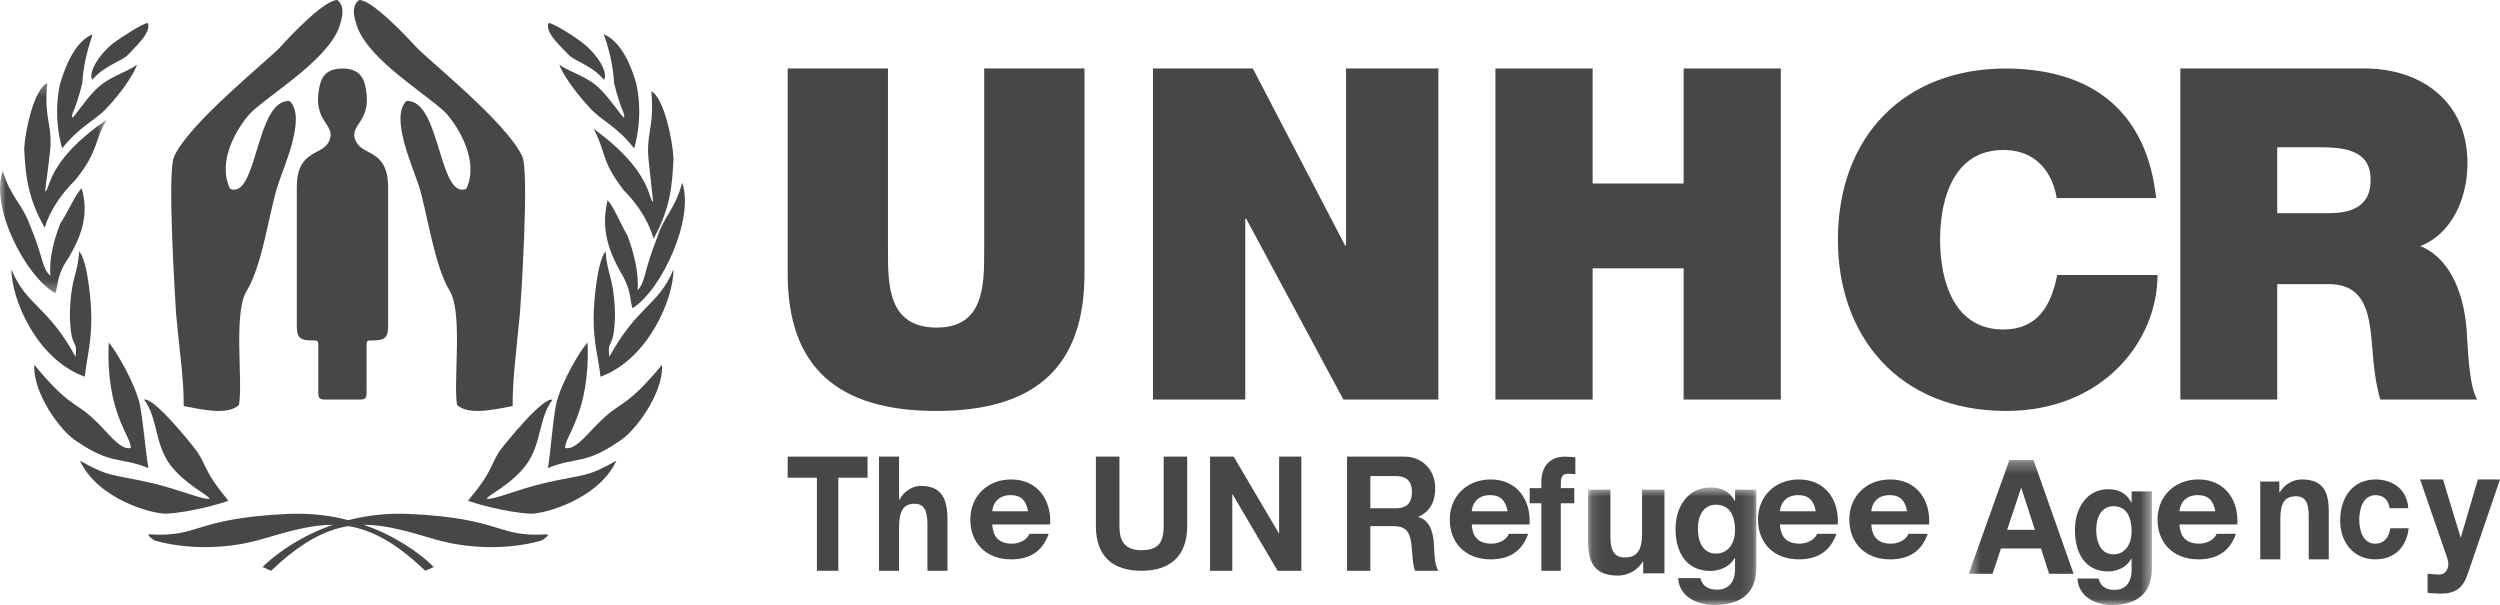 <?xml version="1.0" encoding="UTF-8" standalone="no"?>
<svg width="219px" height="53px" viewBox="0 0 219 53" version="1.1" xmlns="http://www.w3.org/2000/svg" xmlns:xlink="http://www.w3.org/1999/xlink">
    <!-- Generator: Sketch 50.2 (55047) - http://www.bohemiancoding.com/sketch -->
    <title>UNHCR-LOGO-ENG-LAND-BLK-CMYK</title>
    <desc>Created with Sketch.</desc>
    <defs>
        <polygon id="path-1" points="0 0.267 9.339 0.267 9.339 18.688 0 18.688"></polygon>
        <polygon id="path-3" points="0.114 0.699 14.854 0.699 14.854 10.956 0.114 10.956"></polygon>
        <polygon id="path-5" points="0.46 0.298 16.504 0.298 16.504 12.957 0.46 12.957"></polygon>
    </defs>
    <g id="BF-Digital" stroke="none" stroke-width="1" fill="none" fill-rule="evenodd" opacity="0.8">
        <g id="Home" transform="translate(-1080, -5141)">
            <g id="Group-7" style="mix-blend-mode: multiply;" transform="translate(115, 5122)">
                <g id="UNHCR-LOGO-ENG-LAND-BLK-CMYK" transform="translate(965, 19)">
                    <path d="M31.6,35 C32.188,35 32.112,34.642 32.112,33.973 L32.112,30.713 C32.112,30.042 32.056,29.828 32.411,29.828 C33.659,29.828 34,29.703 34,28.511 L34,16.407 C34,13.11 31.83,13.655 31.222,12.452 C30.352,10.822 32.844,10.822 31.938,7.293 C31.708,6.493 31.124,6 29.999,6 C28.871,6 28.285,6.493 28.058,7.293 C27.154,10.822 29.648,10.822 28.78,12.452 C28.165,13.655 26,13.11 26,16.407 L26,28.511 C26,29.703 26.334,29.828 27.588,29.828 C27.938,29.828 27.883,30.042 27.883,30.713 L27.883,33.973 C27.883,34.642 27.808,35 28.4,35 L31.6,35" id="Fill-1" fill="#1A1919"></path>
                    <path d="M21.931,9.914 C20.786,11.171 18.976,14.109 20.157,16.546 C22.559,17.501 22.375,8.692 25.37,8.844 C26.848,10.258 24.927,14.414 24.333,16.239 C23.595,18.496 23.003,23.22 21.6,25.505 C20.42,27.416 21.304,33.405 20.934,35.46 C19.94,36.49 17.238,35.765 16.096,35.572 C16.096,33.208 15.795,31.341 15.429,27.566 C15.393,26.805 14.616,15.136 15.244,13.727 C16.539,10.789 23.595,5.186 24.559,4.116 C25.404,3.164 28.398,0 29.545,0 C30.354,0.573 29.875,1.905 29.692,2.439 C28.547,5.377 23.595,8.273 21.931,9.914" id="Fill-2" fill="#1A1919"></path>
                    <path d="M39.078,9.914 C40.183,11.171 41.994,14.109 40.847,16.546 C38.412,17.501 38.599,8.692 35.604,8.844 C34.169,10.258 36.086,14.414 36.678,16.239 C37.416,18.496 38.008,23.22 39.407,25.505 C40.553,27.416 39.701,33.405 40.033,35.46 C41.07,36.49 43.726,35.765 44.908,35.572 C44.908,33.208 45.167,31.341 45.536,27.566 C45.608,26.805 46.384,15.136 45.757,13.727 C44.467,10.789 37.416,5.186 36.457,4.116 C35.573,3.164 32.615,0 31.469,0 C30.625,0.573 31.141,1.905 31.325,2.439 C32.47,5.377 37.416,8.273 39.078,9.914" id="Fill-3" fill="#1A1919"></path>
                    <path d="M11.155,4.864 C10.511,5.418 9.067,5.798 8.082,7 C7.704,6.348 8.687,4.761 9.863,3.83 C10.736,3.17 12.445,2.102 12.934,2 C13.315,2.793 11.951,4.004 11.155,4.864" id="Fill-4" fill="#1A1919"></path>
                    <path d="M9.192,9.642 C8.107,10.682 6.947,11.108 5.444,13 C4.807,10.721 4.96,8.712 5.255,7.36 C5.783,5.587 6.643,3.616 8.107,3 C7.807,4.005 7.316,5.393 7.206,7.286 C6.571,9.874 6.193,9.949 6.346,10.298 C6.492,10.298 7.316,8.945 8.331,7.904 C9.532,6.669 11.025,6.398 12,5.666 C11.855,6.166 10.993,7.75 9.192,9.642" id="Fill-5" fill="#1A1919"></path>
                    <g id="Group-9" transform="translate(0, 7)">
                        <mask id="mask-2" fill="white">
                            <use xlink:href="#path-1"></use>
                        </mask>
                        <g id="Clip-7"></g>
                        <path d="M3.918,12.958 C2.394,10.266 2.236,8.304 2.118,6.031 C2.199,4.457 2.979,0.804 4.149,0.267 C3.798,3.571 4.701,3.88 4.345,6.611 C4.345,6.763 3.953,9.611 3.953,9.765 C4.421,9.688 3.994,7.147 9.339,3.495 C8.173,5.494 8.714,6.11 6.606,8.765 C4.149,11.152 3.798,13.495 3.918,12.958" id="Fill-6" fill="#1A1919" mask="url(#mask-2)"></path>
                        <path d="M6.064,15.499 C4.929,17.112 5.124,17.921 4.851,18.688 C2.155,17.151 -0.887,11.038 0.241,7.998 C0.949,10.304 1.923,10.803 2.624,12.728 C3.836,15.612 3.645,16.495 4.421,17.151 C4.265,15.65 4.772,13.881 5.285,12.572 C6.026,11.458 6.605,9.996 7.158,9.496 C7.741,11.615 7.31,13.344 6.064,15.499" id="Fill-8" fill="#1A1919" mask="url(#mask-2)"></path>
                    </g>
                    <path d="M8,27.83 C8,30.202 7.608,31.254 7.43,33 C3.204,31.486 1,26.198 1,23.594 C2.282,26.78 4.161,26.739 6.617,31.254 C6.829,29.54 6.187,30.824 6.119,27.597 C6.187,24.214 6.829,24.096 6.931,22 C7.718,22.928 8,26.666 8,27.83" id="Fill-10" fill="#1A1919"></path>
                    <path d="M12.243,35.396 C12.584,37.235 12.732,39.405 13,41 C10.437,39.979 9.791,40.754 6.738,38.669 C5.34,37.849 2.851,34.418 3.007,31.958 C6.021,35.601 6.548,35.192 8.021,36.54 C9.379,37.729 10.471,39.486 11.456,39.243 C11.529,38.262 9.228,36.133 9.528,30 C10.132,30.694 11.792,33.475 12.243,35.396" id="Fill-11" fill="#1A1919"></path>
                    <path d="M17.281,39.579 C18.094,40.8 17.903,41.331 20,43.858 C19.489,44.101 16.507,44.916 14.521,45 C13.208,45 8.549,43.696 7,40.354 C9.675,41.862 9.716,41.494 13.284,42.311 C15.847,42.92 17.67,43.775 18.368,43.696 C18.214,43.33 16.237,42.47 14.877,40.679 C13.516,38.762 13.828,36.602 12.621,35.011 C13.439,34.766 16.62,38.682 17.281,39.579" id="Fill-12" fill="#1A1919"></path>
                    <path d="M49.881,4.864 C50.487,5.418 51.962,5.798 52.905,7 C53.32,6.348 52.304,4.761 51.13,3.83 C50.305,3.17 48.598,2.102 48.064,2 C47.689,2.793 49.047,4.004 49.881,4.864" id="Fill-13" fill="#1A1919"></path>
                    <path d="M51.846,9.642 C52.895,10.682 54.06,11.108 55.553,13 C56.192,10.721 56.041,8.712 55.745,7.36 C55.259,5.587 54.357,3.616 52.895,3 C53.234,4.005 53.683,5.393 53.796,7.286 C54.431,9.874 54.806,9.949 54.657,10.298 C54.509,10.298 53.683,8.945 52.67,7.904 C51.511,6.669 50.008,6.398 49,5.666 C49.149,6.166 50.049,7.75 51.846,9.642" id="Fill-14" fill="#1A1919"></path>
                    <path d="M57.248,20.921 C58.77,18.18 58.88,16.182 59,13.869 C58.919,12.266 58.158,8.547 57.058,8 C57.36,11.363 56.487,11.678 56.867,14.459 C56.867,14.613 57.211,17.513 57.211,17.67 C56.791,17.592 57.169,15.004 52,11.286 C53.105,13.321 52.57,13.949 54.626,16.652 C57.058,19.083 57.36,21.468 57.248,20.921" id="Fill-15" fill="#1A1919"></path>
                    <path d="M54.296,23.719 C55.333,25.378 55.146,26.21 55.407,27 C57.953,25.418 60.866,19.128 59.758,16 C59.131,18.373 58.172,18.887 57.546,20.867 C56.366,23.834 56.548,24.743 55.848,25.418 C55.995,23.874 55.479,22.053 54.999,20.707 C54.335,19.56 53.746,18.056 53.226,17.542 C52.711,19.722 53.078,21.501 54.296,23.719" id="Fill-16" fill="#1A1919"></path>
                    <path d="M52,27.83 C52,30.202 52.421,31.254 52.6,33 C56.776,31.486 59,26.198 59,23.594 C57.69,26.78 55.851,26.739 53.38,31.254 C53.166,29.54 53.801,30.824 53.873,27.597 C53.801,24.214 53.166,24.096 53.057,22 C52.285,22.928 52,26.666 52,27.83" id="Fill-17" fill="#1A1919"></path>
                    <path d="M48.716,35.396 C48.374,37.235 48.262,39.405 48,41 C50.526,39.979 51.167,40.754 54.22,38.669 C55.616,37.849 58.147,34.418 57.993,31.958 C54.976,35.601 54.411,35.192 52.979,36.54 C51.62,37.729 50.488,39.486 49.506,39.243 C49.431,38.262 51.73,36.133 51.468,30 C50.827,30.694 49.165,33.475 48.716,35.396" id="Fill-18" fill="#1A1919"></path>
                    <path d="M43.716,39.579 C42.937,40.8 43.131,41.331 41,43.858 C41.542,44.101 44.493,44.916 46.512,45 C47.792,45 52.451,43.696 54,40.354 C51.328,41.862 51.284,41.494 47.717,42.311 C45.151,42.92 43.367,43.775 42.632,43.696 C42.786,43.33 44.801,42.47 46.125,40.679 C47.483,38.762 47.173,36.602 48.411,35.011 C47.564,34.766 44.38,38.682 43.716,39.579" id="Fill-19" fill="#1A1919"></path>
                    <path d="M23.75,50 L23,49.675 C23,49.675 27.752,44.631 35.895,45.022 C44.042,45.413 43.483,47.074 47.851,46.81 C48.337,46.781 47.48,47.334 47.48,47.334 C47.48,47.334 43.218,48.762 37.949,47.201 C32.716,45.643 29.315,44.695 23.75,50" id="Fill-20" fill="#1A1919"></path>
                    <path d="M37.249,50 L38,49.675 C38,49.675 33.29,44.631 25.144,45.022 C16.96,45.413 17.522,47.074 13.149,46.81 C12.663,46.781 13.521,47.334 13.521,47.334 C13.521,47.334 17.779,48.762 23.051,47.201 C28.318,45.643 31.722,44.695 37.249,50" id="Fill-21" fill="#1A1919"></path>
                    <path d="M95,23.974 C95,32.101 90.728,36 82.021,36 C73.312,36 69,32.101 69,23.974 L69,6 L77.786,6 L77.786,21.963 C77.786,24.959 77.786,28.696 82.06,28.696 C86.214,28.696 86.214,24.959 86.214,21.963 L86.214,6 L95,6 L95,23.974" id="Fill-22" fill="#1A1919"></path>
                    <polyline id="Fill-23" fill="#1A1919" points="101 6 109.749 6 117.835 21.516 117.912 21.516 117.912 6 126 6 126 35 117.679 35 109.166 19.16 109.086 19.16 109.086 35 101 35 101 6"></polyline>
                    <polyline id="Fill-24" fill="#1A1919" points="131 6 139.515 6 139.515 16.074 147.485 16.074 147.485 6 156 6 156 35 147.485 35 147.485 23.506 139.515 23.506 139.515 35 131 35 131 6"></polyline>
                    <path d="M180.17,17.35 C180.005,16.306 179.192,13.14 175.484,13.14 C171.295,13.14 169.953,17.147 169.953,21 C169.953,24.847 171.295,28.863 175.484,28.863 C178.501,28.863 179.681,26.777 180.21,24.089 L189,24.089 C189,29.862 184.237,36 175.732,36 C166.332,36 161,29.462 161,21 C161,11.974 166.779,6 175.732,6 C183.707,6.038 188.107,10.172 188.877,17.35 L180.17,17.35" id="Fill-25" fill="#1A1919"></path>
                    <path d="M199.486,12.903 L203.46,12.903 C206.703,12.903 207.665,13.959 207.665,15.789 C207.665,18.386 205.503,18.674 203.924,18.674 L199.486,18.674 L199.486,12.903 Z M191,35 L199.486,35 L199.486,24.889 L204.002,24.889 C207.357,24.889 207.587,27.774 207.82,30.535 C207.931,32.037 208.086,33.54 208.514,35 L217,35 C216.227,33.662 216.19,30.21 216.071,28.787 C215.764,25.173 214.339,22.49 212.022,21.557 C214.84,20.459 216.151,17.291 216.151,14.285 C216.151,8.799 211.981,6 207.164,6 L191,6 L191,35 Z" id="Fill-26" fill="#1A1919"></path>
                    <polyline id="Fill-27" fill="#1A1919" points="71.561 41.848 69 41.848 69 40 76 40 76 41.848 73.438 41.848 73.438 50 71.561 50 71.561 41.848"></polyline>
                    <path d="M77,40 L78.757,40 L78.757,43.767 L78.793,43.767 C79.239,42.953 80.006,42.563 80.663,42.563 C82.529,42.563 83,43.754 83,45.544 L83,50 L81.242,50 L81.242,45.91 C81.242,44.717 80.934,44.13 80.118,44.13 C79.166,44.13 78.757,44.733 78.757,46.206 L78.757,50 L77,50 L77,40" id="Fill-28" fill="#1A1919"></path>
                    <path d="M86.928,45.941 C86.982,47.097 87.578,47.625 88.65,47.625 C89.425,47.625 90.046,47.176 90.169,46.762 L91.865,46.762 C91.321,48.331 90.169,49 88.583,49 C86.373,49 85,47.56 85,45.505 C85,43.514 86.453,42 88.583,42 C90.969,42 92.123,43.901 91.99,45.941 L86.928,45.941 Z M90.06,44.787 C89.885,43.861 89.464,43.375 88.528,43.375 C87.308,43.375 86.952,44.275 86.928,44.787 L90.06,44.787 Z" id="Fill-29" fill="#1A1919"></path>
                    <path d="M104,46.076 C104,48.717 102.502,50 99.993,50 C97.471,50 96,48.73 96,46.076 L96,40 L98.063,40 L98.063,46.076 C98.063,47.142 98.325,48.197 99.993,48.197 C101.465,48.197 101.937,47.524 101.937,46.076 L101.937,40 L104,40 L104,46.076" id="Fill-30" fill="#1A1919"></path>
                    <polyline id="Fill-31" fill="#1A1919" points="106 40 108.069 40 112.022 46.707 112.05 46.707 112.05 40 114 40 114 50 111.916 50 107.977 43.306 107.95 43.306 107.95 50 106 50 106 40"></polyline>
                    <path d="M120.042,41.706 L122.279,41.706 C123.187,41.706 123.684,42.128 123.684,43.092 C123.684,44.102 123.187,44.523 122.279,44.523 L120.042,44.523 L120.042,41.706 Z M118,50 L120.042,50 L120.042,46.091 L122.083,46.091 C123.111,46.091 123.489,46.554 123.63,47.602 C123.736,48.402 123.71,49.369 123.957,50 L126,50 C125.634,49.437 125.647,48.26 125.608,47.632 C125.543,46.624 125.259,45.574 124.256,45.294 L124.256,45.264 C125.283,44.817 125.726,43.933 125.726,42.756 C125.726,41.245 124.673,40 123.007,40 L118,40 L118,50 Z" id="Fill-32" fill="#1A1919"></path>
                    <path d="M128.927,44.785 C128.954,44.275 129.305,43.373 130.53,43.373 C131.466,43.373 131.885,43.861 132.064,44.785 L128.927,44.785 Z M133.989,45.941 C134.127,43.9 132.972,42 130.584,42 C128.452,42 127,43.514 127,45.505 C127,47.56 128.372,49 130.584,49 C132.172,49 133.322,48.333 133.867,46.762 L132.172,46.762 C132.05,47.175 131.424,47.624 130.652,47.624 C129.581,47.624 128.982,47.099 128.927,45.941 L133.989,45.941 Z" id="Fill-33" fill="#1A1919"></path>
                    <path d="M135.023,44.088 L134,44.088 L134,42.762 L135.023,42.762 L135.023,42.201 C135.023,40.925 135.707,40 137.101,40 C137.4,40 137.713,40.046 138,40.059 L138,41.544 C137.799,41.517 137.595,41.5 137.376,41.5 C136.922,41.5 136.728,41.723 136.728,42.329 L136.728,42.762 L137.905,42.762 L137.905,44.088 L136.728,44.088 L136.728,50 L135.023,50 L135.023,44.088" id="Fill-34" fill="#1A1919"></path>
                    <g id="Group-38" transform="translate(139, 42)">
                        <mask id="mask-4" fill="white">
                            <use xlink:href="#path-3"></use>
                        </mask>
                        <g id="Clip-36"></g>
                        <path d="M6.807,8.224 L4.944,8.224 L4.944,7.201 L4.902,7.201 C4.405,8.024 3.549,8.421 2.723,8.421 C0.639,8.421 0.114,7.217 0.114,5.402 L0.114,0.895 L2.072,0.895 L2.072,5.032 C2.072,6.239 2.419,6.832 3.329,6.832 C4.391,6.832 4.846,6.224 4.846,4.737 L4.846,0.895 L6.807,0.895 L6.807,8.224" id="Fill-35" fill="#1A1919" mask="url(#mask-4)"></path>
                        <path d="M11.319,6.493 C10.119,6.493 9.732,5.347 9.732,4.299 C9.732,3.208 10.215,2.213 11.319,2.213 C12.589,2.213 12.99,3.277 12.99,4.465 C12.99,5.515 12.438,6.493 11.319,6.493 M14.854,0.895 L12.99,0.895 L12.99,1.876 L12.962,1.876 C12.494,1.022 11.777,0.699 10.836,0.699 C8.836,0.699 7.774,2.425 7.774,4.325 C7.774,6.336 8.683,8.012 10.823,8.012 C11.679,8.012 12.535,7.641 12.962,6.875 L12.99,6.875 L12.99,7.839 C13.005,8.891 12.506,9.654 11.419,9.654 C10.729,9.654 10.134,9.398 9.953,8.647 L8.007,8.647 C8.102,10.318 9.746,11 11.154,11 C14.441,11 14.854,8.96 14.854,7.755 L14.854,0.895" id="Fill-37" fill="#1A1919" mask="url(#mask-4)"></path>
                    </g>
                    <path d="M155.929,44.785 C155.952,44.275 156.306,43.373 157.529,43.373 C158.465,43.373 158.885,43.861 159.062,44.785 L155.929,44.785 Z M160.989,45.941 C161.125,43.9 159.973,42 157.583,42 C155.452,42 154,43.514 154,45.505 C154,47.56 155.372,49 157.583,49 C159.172,49 160.325,48.333 160.868,46.762 L159.172,46.762 C159.047,47.175 158.424,47.624 157.652,47.624 C156.578,47.624 155.979,47.099 155.929,45.941 L160.989,45.941 Z" id="Fill-39" fill="#1A1919"></path>
                    <path d="M163.929,44.785 C163.956,44.275 164.306,43.373 165.532,43.373 C166.466,43.373 166.889,43.861 167.062,44.785 L163.929,44.785 Z M168.989,45.941 C169.127,43.9 167.973,42 165.584,42 C163.453,42 162,43.514 162,45.505 C162,47.56 163.37,49 165.584,49 C167.173,49 168.325,48.333 168.87,46.762 L167.173,46.762 C167.05,47.175 166.427,47.624 165.653,47.624 C164.579,47.624 163.984,47.099 163.929,45.941 L168.989,45.941 Z" id="Fill-40" fill="#1A1919"></path>
                    <g id="Group-44" transform="translate(172, 40)">
                        <mask id="mask-6" fill="white">
                            <use xlink:href="#path-5"></use>
                        </mask>
                        <g id="Clip-42"></g>
                        <path d="M5.044,2.755 L5.072,2.755 L6.253,6.412 L3.824,6.412 L5.044,2.755 Z M0.46,10.266 L2.547,10.266 L3.284,8.048 L6.791,8.048 L7.501,10.266 L9.647,10.266 L6.134,0.298 L4.022,0.298 L0.46,10.266 Z" id="Fill-41" fill="#1A1919" mask="url(#mask-6)"></path>
                        <path d="M13.14,8.561 C11.996,8.561 11.628,7.432 11.628,6.4 C11.628,5.326 12.088,4.346 13.14,4.346 C14.348,4.346 14.73,5.394 14.73,6.564 C14.73,7.598 14.203,8.561 13.14,8.561 M16.504,3.049 L14.73,3.049 L14.73,4.014 L14.704,4.014 C14.256,3.173 13.572,2.855 12.679,2.855 C10.773,2.855 9.763,4.555 9.763,6.426 C9.763,8.407 10.629,10.057 12.665,10.057 C13.482,10.057 14.298,9.691 14.704,8.938 L14.73,8.938 L14.73,9.887 C14.742,10.923 14.269,11.674 13.232,11.674 C12.575,11.674 12.009,11.422 11.839,10.682 L9.985,10.682 C10.078,12.328 11.642,13 12.983,13 C16.108,13 16.504,10.991 16.504,9.804 L16.504,3.049" id="Fill-43" fill="#1A1919" mask="url(#mask-6)"></path>
                    </g>
                    <path d="M190.928,44.785 C190.953,44.275 191.307,43.373 192.529,43.373 C193.463,43.373 193.887,43.861 194.061,44.785 L190.928,44.785 Z M195.99,45.941 C196.124,43.9 194.971,42 192.584,42 C190.451,42 189,43.514 189,45.505 C189,47.56 190.37,49 192.584,49 C194.169,49 195.324,48.333 195.866,46.762 L194.169,46.762 C194.046,47.175 193.424,47.624 192.65,47.624 C191.579,47.624 190.98,47.099 190.928,45.941 L195.99,45.941 Z" id="Fill-45" fill="#1A1919"></path>
                    <path d="M198,42.183 L199.671,42.183 L199.671,43.133 L199.71,43.133 C200.155,42.367 200.921,42 201.661,42 C203.53,42 204,43.121 204,44.805 L204,49 L202.244,49 L202.244,45.148 C202.244,44.027 201.935,43.474 201.118,43.474 C200.166,43.474 199.757,44.042 199.757,45.427 L199.757,49 L198,49 L198,42.183" id="Fill-46" fill="#1A1919"></path>
                    <path d="M209.33,44.518 C209.224,43.773 208.787,43.375 208.093,43.375 C207.025,43.375 206.671,44.555 206.671,45.532 C206.671,46.482 207.013,47.625 208.059,47.625 C208.836,47.625 209.282,47.086 209.387,46.276 L211,46.276 C210.788,48.038 209.67,49 208.072,49 C206.236,49 205,47.586 205,45.596 C205,43.532 206.13,42 208.106,42 C209.542,42 210.859,42.822 210.965,44.518 L209.33,44.518" id="Fill-47" fill="#1A1919"></path>
                    <path d="M216.154,50.327 C215.744,51.513 215.096,52 213.807,52 C213.423,52 213.043,51.973 212.658,51.93 L212.658,50.256 C213.015,50.286 213.384,50.341 213.754,50.327 C214.397,50.256 214.61,49.527 214.397,48.941 L212,42 L214.006,42 L215.546,47.065 L215.573,47.065 L217.062,42 L219,42 L216.154,50.327" id="Fill-48" fill="#1A1919"></path>
                </g>
            </g>
        </g>
    </g>
</svg>